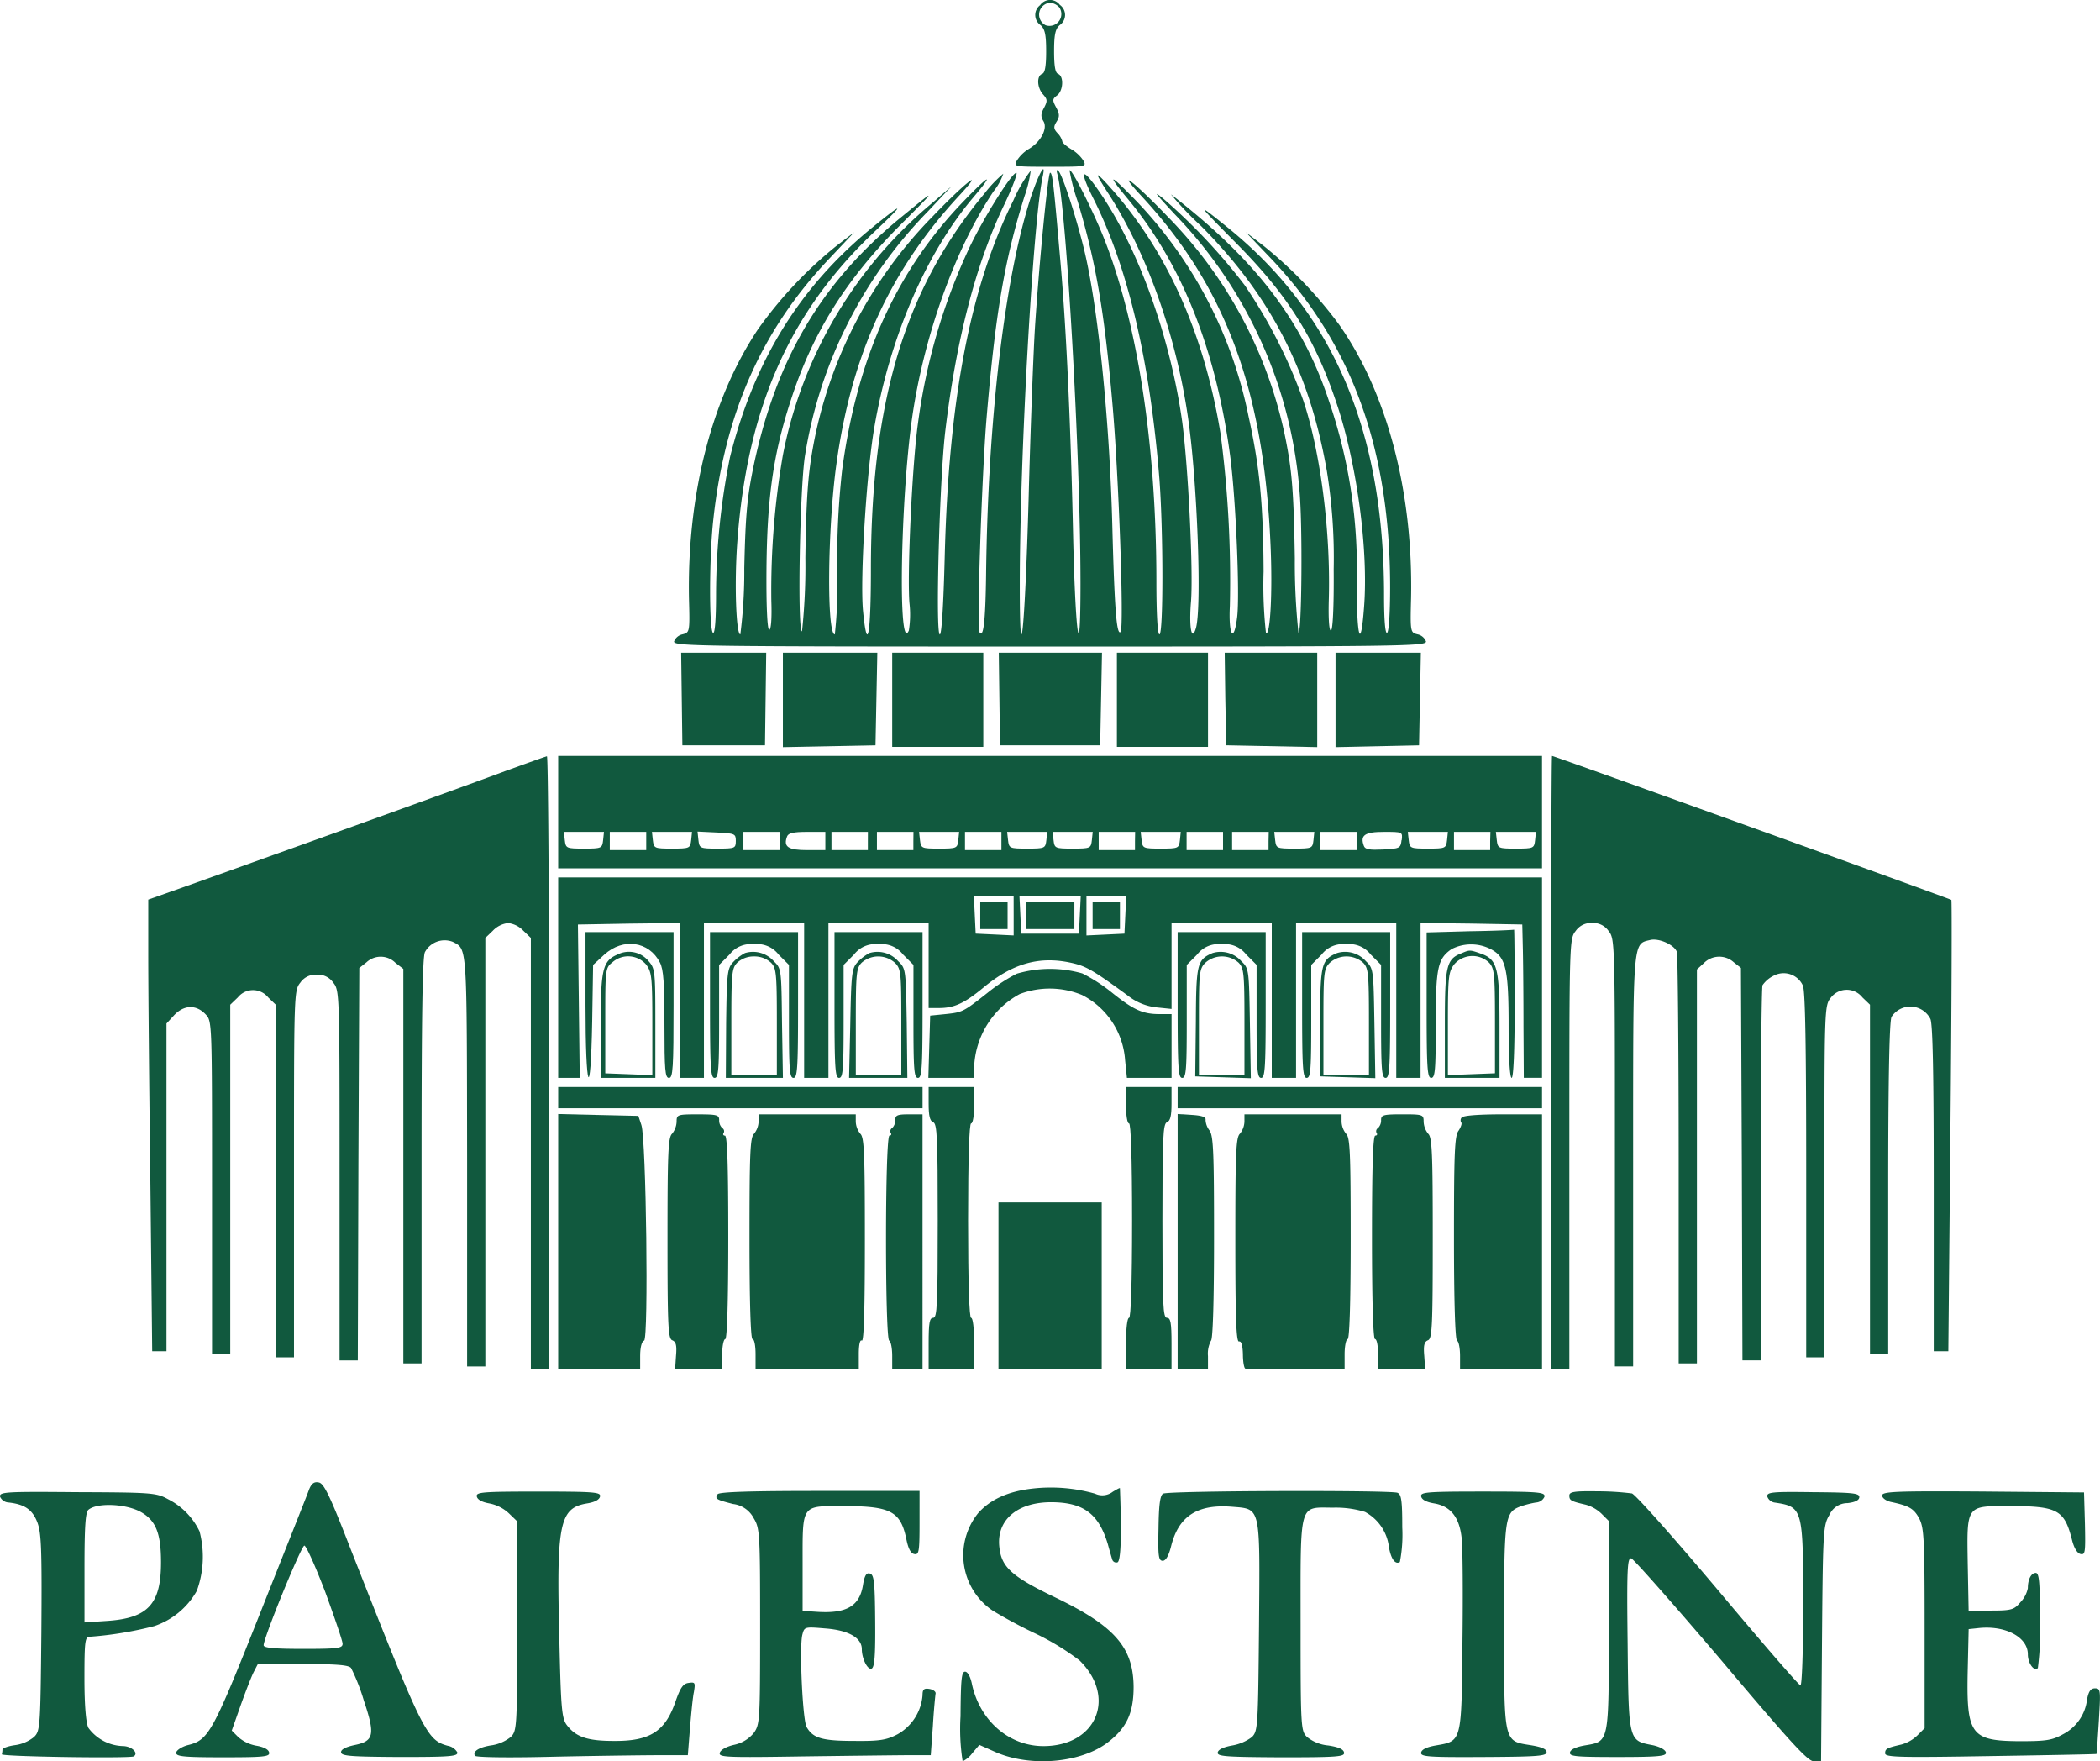<svg xmlns="http://www.w3.org/2000/svg" width="263.028" height="220.554" viewBox="0 0 263.028 220.554">
  <g id="_10756841" data-name="10756841" transform="translate(-154.177 876.901)">
    <path id="Path_336" data-name="Path 336" d="M491.693-876.254a1.548,1.548,0,0,0,.076,2.51c.532.494.685,1.179.685,3.271,0,1.864-.152,2.7-.494,2.814-.723.266-.647,1.75.114,2.586.532.609.57.8.114,1.673-.418.761-.418,1.1-.076,1.673.57.913-.342,2.624-1.864,3.5a4.657,4.657,0,0,0-1.445,1.407c-.456.8-.38.8,4.146.8s4.6,0,4.146-.8a4.586,4.586,0,0,0-1.521-1.407c-.608-.38-1.1-.8-1.1-.989a2.336,2.336,0,0,0-.609-1.027c-.494-.533-.494-.8-.114-1.407.418-.647.38-.989-.038-1.787-.494-.913-.494-1.065.114-1.521.761-.57.875-2.4.114-2.7-.342-.114-.494-.951-.494-2.814,0-2.092.152-2.776.685-3.271a1.546,1.546,0,0,0,.038-2.548A1.529,1.529,0,0,0,491.693-876.254Zm2.4.266a1.484,1.484,0,0,1-1.711,2.244,1.491,1.491,0,0,1,.57-2.814A1.738,1.738,0,0,1,494.089-875.988Z" transform="translate(-207.244 0)" fill="#11593e"/>
    <path id="Path_337" data-name="Path 337" d="M418.678-817.268c-5.4,10.839-8.1,24.8-8.6,44.727-.152,5.933-.38,9.622-.609,9.622-.57,0-.038-19.435.685-25.482,1.369-11.448,3.841-20.994,7.416-28.411,1.027-2.168,1.673-3.917,1.483-3.917-.571,0-4.032,5.515-5.857,9.318a74.822,74.822,0,0,0-6.466,22.059c-.723,5.1-1.369,18.9-1.065,22.516a12.726,12.726,0,0,1-.076,3.423c-1.369,3.157-1.065-16.354.418-26.7,1.483-10.269,5.439-21.222,10.193-28.3a7.109,7.109,0,0,0,1.217-2.206,15.854,15.854,0,0,0-2.32,2.434c-10,11.98-14.262,26.015-14.262,47.161,0,8.215-.456,10.649-.989,5.135-.38-4.032.418-17.153,1.407-22.9,1.9-11.144,6.39-21.679,12.285-28.715,2.814-3.309,2.282-3.157-1.1.342-8.443,8.748-13.35,19.663-15.213,33.7a102.867,102.867,0,0,0-.609,12.437,57.164,57.164,0,0,1-.3,8.1c-1.027,0-.913-13.274.19-21.26,1.864-13.654,6.694-24.265,15.289-33.583,3.575-3.841.913-1.826-3.195,2.472a55.285,55.285,0,0,0-15.061,29.171c-.609,3.461-.8,6.313-.913,13.616a77.016,77.016,0,0,1-.418,9.2c-.609,0-.266-18.218.38-22.059a56.45,56.45,0,0,1,15.4-30.54l2.929-3.119-2.282,1.978a54.578,54.578,0,0,0-18.826,31.681,99.433,99.433,0,0,0-1.445,18.256c.076,2.244-.038,3.613-.266,3.613s-.38-2.776-.342-7.607c.076-8.862.837-14.339,3-20.994,2.738-8.557,6.96-15.289,13.844-22.173,4.6-4.6,4.6-4.64,0-.875-10,8.177-15.594,17.685-18.446,31.073-.8,3.841-1.027,6.009-1.179,12.855a61.781,61.781,0,0,1-.494,8.291c-.532,0-.761-6.39-.38-11.562,1.217-16.772,6.542-28.791,17.153-38.832q5.876-5.534-.228-.57c-9.052,7.378-14.795,16.62-17.837,28.753a87.74,87.74,0,0,0-1.75,17.191c0,3.271-.152,4.982-.38,4.83-.494-.3-.494-9.47.038-14.186,1.445-13.312,6.047-23.695,14.414-32.556l3.233-3.423-2.282,1.75a52.2,52.2,0,0,0-9.812,10.459c-5.819,8.748-8.862,20.766-8.6,33.773.114,4.108.076,4.146-.837,4.374a1.436,1.436,0,0,0-1.027.875c-.114.609,2.776.647,47.085.647s47.2-.038,47.085-.647a1.435,1.435,0,0,0-1.027-.875c-.913-.228-.951-.228-.837-4.564.266-13.274-3-25.672-9.014-34.23a53.5,53.5,0,0,0-9.394-9.812l-2.282-1.75,3.309,3.461c10,10.611,14.757,23.809,14.757,41,0,3.233-.152,5.553-.38,5.7s-.38-1.521-.38-4.678c0-20.576-6.313-35.371-19.7-46.172-3.955-3.195-3.8-2.967,1.179,2.054,6.5,6.542,9.889,11.942,12.627,20.2,2.51,7.531,3.955,18.294,3.385,25.444-.418,5.515-.913,3.8-.913-3.157a64.566,64.566,0,0,0-3.461-22.668c-3.309-10.041-9.166-17.723-19.815-25.938a40.793,40.793,0,0,0,3.8,3.993c8.748,8.786,13.578,18.256,15.746,30.731A67.684,67.684,0,0,1,458.8-771.1c.038,4.716-.114,7.645-.342,7.683-.228.076-.342-1.445-.266-3.993.228-8.367-1.027-18.294-3.195-24.8a63.371,63.371,0,0,0-7.378-14.491,72.962,72.962,0,0,0-10.079-10.725c-1.483-1.217-1.141-.8,1.331,1.864a56.109,56.109,0,0,1,15.632,34.5c.418,4.222.3,17.952-.114,17.952a83.361,83.361,0,0,1-.456-9.318c-.114-7.188-.3-10.307-.913-13.692a55.293,55.293,0,0,0-15.061-29.171c-4.146-4.336-6.732-6.276-3.119-2.4,10.459,11.334,15.213,24.227,16.05,43.548.266,6.009-.038,11.41-.57,11.068a54.342,54.342,0,0,1-.3-7.721c-.038-8.481-.494-13.16-1.9-19.511a54.545,54.545,0,0,0-14-26.851c-3.385-3.5-3.879-3.651-1.141-.342,6.846,8.215,11.144,19.093,12.893,32.518.685,5.477,1.179,17.039.837,19.891-.418,3.385-1.1,2.282-.913-1.407a140.154,140.154,0,0,0-1.179-21.641c-2.092-12.7-6.884-23.238-14.262-31.263-1.559-1.673-1.483-1.369.456,1.635,4.716,7.417,8.291,17.647,9.736,27.65,1.179,7.949,1.75,23.961.989,26.433-.532,1.75-.875-.19-.609-3.347.3-3.765-.342-16.849-1.1-22.516-1.445-10.345-5.363-21.413-10.155-28.487-2.4-3.575-2.891-3.271-.951.57,4.336,8.634,7.074,20.386,8.253,35.1.494,6.656.494,19.435,0,19.435-.228,0-.38-2.434-.38-6.58,0-17.191-2.358-32.518-6.656-43.244-1.369-3.385-3.955-8.519-4.222-8.291a23.559,23.559,0,0,0,1.027,3.917c2.244,7.492,3.347,13.768,4.336,25.216.8,8.938,1.483,28.22,1.027,28.677-.494.495-.761-2.929-1.027-13.083-.342-13.578-1.826-27.954-3.613-35.1-1.065-4.26-2.662-9.052-3.119-9.508-.266-.266-.3-.152-.152.38,1.1,3.917,2.891,34.99,2.891,51.268,0,10.649-.609,6.808-.913-5.515-.3-14.262-.837-25.9-1.559-34.344-.875-10.041-1.027-11.6-1.331-11.6-.266,0-1.369,11.22-1.9,19.4-.19,3.043-.57,12.779-.8,21.679-.456,16.164-1.1,22.439-1.1,10.649,0-16.392,1.673-45.906,2.891-51.345.418-1.978-.57-.152-1.521,2.739-3.271,10.079-5.363,27.764-5.591,47.275-.076,5.857-.342,7.987-.837,7.112-.342-.494.3-19.359.875-26.509,1.1-13.159,2.244-20.005,4.792-28.106a15.918,15.918,0,0,0,.761-3.157A17.351,17.351,0,0,0,418.678-817.268Z" transform="translate(-137.576 -34.531)" fill="#11593e"/>
    <path id="Path_338" data-name="Path 338" d="M378.576-656.219l.076,5.819H389l.076-5.819.076-5.781H378.5Z" transform="translate(-139.006 -133.168)" fill="#11593e"/>
    <path id="Path_339" data-name="Path 339" d="M412-656.1v5.933l5.819-.114,5.781-.114.114-5.819.114-5.781H412Z" transform="translate(-159.765 -133.168)" fill="#11593e"/>
    <path id="Path_340" data-name="Path 340" d="M448-656.1v5.9h11.41V-662H448Z" transform="translate(-182.073 -133.168)" fill="#11593e"/>
    <path id="Path_341" data-name="Path 341" d="M483.176-656.219l.076,5.819H495.8l.114-5.819.114-5.781H483.1Z" transform="translate(-203.824 -133.168)" fill="#11593e"/>
    <path id="Path_342" data-name="Path 342" d="M522-656.1v5.9h11.41V-662H522Z" transform="translate(-227.929 -133.168)" fill="#11593e"/>
    <path id="Path_343" data-name="Path 343" d="M557.576-656.219l.114,5.819,5.7.114,5.7.114V-662H557.5Z" transform="translate(-249.927 -133.168)" fill="#11593e"/>
    <path id="Path_344" data-name="Path 344" d="M594-656.1v5.933l5.249-.114,5.211-.114.114-5.819.114-5.781H594Z" transform="translate(-272.545 -133.168)" fill="#11593e"/>
    <path id="Path_345" data-name="Path 345" d="M247.689-626.036c-5.058,1.9-28.03,10.155-38.68,13.958L203-609.948v7.112c0,3.917.114,16.62.266,28.259l.228,21.184h1.788v-41.038l.875-.951c1.255-1.407,2.852-1.483,4.07-.152.761.8.761,1.217.761,21.679v20.842h2.282v-43.776l.951-.913a2.437,2.437,0,0,1,3.8,0l.951.913v44.156h2.282V-575.6c0-22.63,0-22.972.8-23.961a2.316,2.316,0,0,1,2.054-.989,2.316,2.316,0,0,1,2.054.989c.8.989.8,1.331.8,24.151v23.162h2.282l.076-24.569.114-24.569.913-.723a2.609,2.609,0,0,1,3.613.076l.989.761v49.4h2.282v-25.292c0-18.066.114-25.52.418-26.2a2.8,2.8,0,0,1,3.5-1.293c1.826.951,1.749.19,1.788,27.384v25.786h2.282v-53.665l.951-.913a3.132,3.132,0,0,1,1.9-.951,3.132,3.132,0,0,1,1.9.951l.951.913v54.045H253.2v-38.413c0-21.146-.114-38.375-.266-38.375C252.747-627.862,250.427-627.025,247.689-626.036Z" transform="translate(-30.254 -154.298)" fill="#11593e"/>
    <path id="Path_346" data-name="Path 346" d="M338-620.964v7.036H461.227V-628H338Zm5.629,3.5c-.114,1.027-.19,1.065-2.4,1.065s-2.282-.038-2.4-1.065l-.114-1.027h5.02Zm5.4.114v1.141h-4.564v-2.282h4.564Zm5.629-.114c-.114,1.027-.19,1.065-2.4,1.065s-2.282-.038-2.4-1.065l-.114-1.027h5.02Zm5.591.114c0,.913-.114.951-2.282.951-2.206,0-2.282-.038-2.4-1.065l-.114-1.065,2.4.114C360.135-618.3,360.249-618.264,360.249-617.351Zm5.515,0v1.141H361.2v-2.282h4.564Zm5.7,0v1.141h-2.282c-2.4,0-3-.418-2.51-1.712.152-.418.8-.57,2.51-.57h2.282Zm5.325,0v1.141H372.23v-2.282h4.564Zm5.7,0v1.141h-4.564v-2.282H382.5Zm5.629-.114c-.114,1.027-.19,1.065-2.4,1.065s-2.282-.038-2.4-1.065l-.114-1.027h5.02Zm5.4.114v1.141h-4.564v-2.282h4.564Zm5.629-.114c-.114,1.027-.19,1.065-2.4,1.065s-2.282-.038-2.4-1.065l-.114-1.027h5.02Zm5.7,0c-.114,1.027-.19,1.065-2.4,1.065s-2.282-.038-2.4-1.065l-.114-1.027h5.02Zm5.4.114v1.141H405.7v-2.282h4.564Zm5.629-.114c-.114,1.027-.19,1.065-2.4,1.065s-2.282-.038-2.4-1.065l-.114-1.027h5.02Zm5.4.114v1.141h-4.564v-2.282h4.564Zm5.7,0v1.141h-4.564v-2.282H427Zm5.629-.114c-.114,1.027-.19,1.065-2.4,1.065s-2.282-.038-2.4-1.065l-.114-1.027h5.02Zm5.4.114v1.141h-4.564v-2.282h4.564Zm5.629-.114c-.114,1.027-.228,1.065-2.32,1.179-1.673.076-2.244,0-2.4-.456-.494-1.331.114-1.75,2.51-1.75C443.77-618.492,443.77-618.492,443.656-617.465Zm5.7,0c-.114,1.027-.19,1.065-2.4,1.065s-2.282-.038-2.4-1.065l-.114-1.027h5.02Zm5.4.114v1.141H450.2v-2.282h4.564Zm5.629-.114c-.114,1.027-.19,1.065-2.4,1.065s-2.282-.038-2.4-1.065l-.114-1.027h5.02Z" transform="translate(-113.91 -154.236)" fill="#11593e"/>
    <path id="Path_347" data-name="Path 347" d="M665-589.587v38.413h2.282v-26.965c0-26.661,0-26.965.8-27.954a2.316,2.316,0,0,1,2.054-.989,2.316,2.316,0,0,1,2.054.989c.8.989.8,1.293.8,27.764v26.775h2.282v-25.672c0-27.992-.076-27.194,2.13-27.726,1.065-.266,3,.571,3.347,1.483.114.342.228,12.095.228,26.091v25.444h2.282v-49.329l.875-.8a2.713,2.713,0,0,1,3.727-.114l.913.723.114,24.569.076,24.569h2.282v-23.162c0-12.741.114-23.466.228-23.809a3.637,3.637,0,0,1,1.369-1.179,2.649,2.649,0,0,1,3.689,1.217c.3.685.418,7.607.418,23.733v22.82h2.282v-22.021c0-21.679,0-22.021.8-23.01a2.5,2.5,0,0,1,3.955-.038l.951.913v43.776h2.282v-20.766c0-13.882.152-20.994.418-21.489a2.81,2.81,0,0,1,4.868.266c.3.685.418,6.96.418,21.26v20.348h1.826l.266-28.144c.152-15.517.19-28.259.114-28.373-.19-.152-49.747-18.028-50.013-18.028C665.038-628,665-610.733,665-589.587Z" transform="translate(-316.542 -154.236)" fill="#11593e"/>
    <path id="Path_348" data-name="Path 348" d="M338-575.449V-562.9h2.7l-.114-9.622-.114-9.584,6.39-.114,6.351-.076v19.4h3.043v-19.4h12.551v19.4h3.043v-19.4H384.4v10.649h1.293c1.9,0,3.157-.571,5.553-2.548,3.613-3,6.922-3.955,10.8-3.157,2.016.418,2.776.837,7.3,4.146A6.988,6.988,0,0,0,413-571.722l1.826.19V-582.3h12.551v19.4h3.043v-19.4h12.551v19.4h3.043v-19.4l6.389.076,6.352.114.076,3.233c.038,1.788.076,6.085.076,9.584l.038,6.39h2.282V-588H338Zm57.049-7.8v2.51l-2.358-.114-2.4-.114-.114-2.4-.114-2.358h4.982Zm8.291-.114-.114,2.4H396l-.114-2.4-.114-2.358h7.683Zm5.7,0-.114,2.4-2.358.114-2.4.114v-4.982h4.982Z" transform="translate(-113.91 -179.023)" fill="#11593e"/>
    <path id="Path_349" data-name="Path 349" d="M477-578.288v1.711h3.423V-580H477Z" transform="translate(-200.044 -183.981)" fill="#11593e"/>
    <path id="Path_350" data-name="Path 350" d="M492-578.288v1.711h6.085V-580H492Z" transform="translate(-209.339 -183.981)" fill="#11593e"/>
    <path id="Path_351" data-name="Path 351" d="M514-578.288v1.711h3.423V-580H514Z" transform="translate(-222.972 -183.981)" fill="#11593e"/>
    <path id="Path_352" data-name="Path 352" d="M629.439-570.61l-5.439.152v9.09c0,7.873.076,9.128.57,9.128s.571-.989.571-6.656c0-7.15.228-8.253,1.978-9.47a5.377,5.377,0,0,1,4.83-.038c1.978.989,2.32,2.434,2.32,9.66,0,4.07.152,6.5.38,6.5s.38-3.347.38-9.318c0-5.134-.038-9.28-.076-9.242C634.877-570.762,632.405-570.648,629.439-570.61Z" transform="translate(-291.135 -189.681)" fill="#11593e"/>
    <path id="Path_353" data-name="Path 353" d="M347-560.872c0,10.839.647,12.437.837,2.054l.114-7.074,1.407-1.293c2.358-2.13,5.591-1.673,6.96.989.456.875.57,2.586.57,7.8,0,5.667.076,6.656.57,6.656s.57-1.255.57-9.128V-570H347Z" transform="translate(-119.487 -190.177)" fill="#11593e"/>
    <path id="Path_354" data-name="Path 354" d="M388-560.872c0,7.873.076,9.128.57,9.128s.57-1.027.57-7.074v-7.074l1.293-1.293a3.377,3.377,0,0,1,3.081-1.293,3.377,3.377,0,0,1,3.081,1.293l1.293,1.293v7.074c0,6.047.076,7.074.57,7.074s.57-1.255.57-9.128V-570H388Z" transform="translate(-144.893 -190.177)" fill="#11593e"/>
    <path id="Path_355" data-name="Path 355" d="M429-560.872c0,7.873.076,9.128.571,9.128s.57-1.027.57-7.074v-7.074l1.293-1.293a3.377,3.377,0,0,1,3.081-1.293,3.377,3.377,0,0,1,3.081,1.293l1.293,1.293v7.074c0,6.047.076,7.074.57,7.074s.57-1.255.57-9.128V-570H429Z" transform="translate(-170.3 -190.177)" fill="#11593e"/>
    <path id="Path_356" data-name="Path 356" d="M542-560.872c0,7.873.076,9.128.57,9.128s.571-1.027.571-7.074v-7.074l1.293-1.293a3.377,3.377,0,0,1,3.081-1.293,3.377,3.377,0,0,1,3.081,1.293l1.293,1.293v7.074c0,6.047.076,7.074.57,7.074s.57-1.255.57-9.128V-570H542Z" transform="translate(-240.322 -190.177)" fill="#11593e"/>
    <path id="Path_357" data-name="Path 357" d="M583-560.872c0,7.873.076,9.128.57,9.128s.571-1.027.571-7.074v-7.074l1.293-1.293a3.377,3.377,0,0,1,3.081-1.293,3.377,3.377,0,0,1,3.081,1.293l1.293,1.293v7.074c0,6.047.076,7.074.57,7.074s.57-1.255.57-9.128V-570H583Z" transform="translate(-265.729 -190.177)" fill="#11593e"/>
    <path id="Path_358" data-name="Path 358" d="M354.092-563.157c-1.864.8-2.092,1.864-2.092,8.976v6.466h6.846v-6.808c0-6.542-.038-6.884-.837-7.8A3.169,3.169,0,0,0,354.092-563.157Zm3.575,1.217c.723.951.8,1.521.8,7.454v6.428l-2.928-.114-2.967-.114v-6.58c0-6.5,0-6.618.913-7.34A2.974,2.974,0,0,1,357.667-561.94Z" transform="translate(-122.585 -194.206)" fill="#11593e"/>
    <path id="Path_359" data-name="Path 359" d="M395.6-563.4a5.883,5.883,0,0,0-1.521,1.179c-.685.761-.761,1.445-.837,7.645l-.038,6.808h7.15l-.114-6.846c-.076-6.732-.076-6.846-1.027-7.759A3.47,3.47,0,0,0,395.6-563.4Zm3.233,1.179c.685.685.761,1.255.761,7.416v6.656h-5.7V-554.8c0-6.161.076-6.732.761-7.416a3.047,3.047,0,0,1,2.092-.761A3.047,3.047,0,0,1,398.829-562.219Z" transform="translate(-148.115 -194.155)" fill="#11593e"/>
    <path id="Path_360" data-name="Path 360" d="M436.348-563.4a5.883,5.883,0,0,0-1.521,1.179c-.685.761-.761,1.483-.875,7.645l-.152,6.808h7.3l-.076-6.846c-.114-6.732-.114-6.846-1.065-7.759A3.47,3.47,0,0,0,436.348-563.4Zm3.233,1.255c.723.761.761,1.293.761,7.416v6.58h-5.7V-554.8c0-6.161.076-6.732.761-7.416A3.14,3.14,0,0,1,439.581-562.143Z" transform="translate(-173.274 -194.155)" fill="#11593e"/>
    <path id="Path_361" data-name="Path 361" d="M549.968-563.4c-1.94.837-2.054,1.331-2.092,8.6l-.076,6.846,3.5.114,3.461.114-.114-6.846c-.114-6.732-.114-6.884-1.065-7.8A3.47,3.47,0,0,0,549.968-563.4Zm3.233,1.179c.685.685.761,1.255.761,7.416v6.656h-5.7v-6.58c0-6.123.038-6.656.761-7.416A3.14,3.14,0,0,1,553.2-562.219Z" transform="translate(-243.916 -194.155)" fill="#11593e"/>
    <path id="Path_362" data-name="Path 362" d="M590.968-563.4c-1.978.837-2.092,1.369-2.13,8.633l-.038,6.808,3.461.114,3.5.114-.114-6.846c-.114-6.732-.114-6.884-1.065-7.8A3.47,3.47,0,0,0,590.968-563.4Zm3.233,1.179c.685.685.761,1.255.761,7.416v6.656h-5.7v-6.58c0-6.123.038-6.656.761-7.416A3.14,3.14,0,0,1,594.2-562.219Z" transform="translate(-269.323 -194.155)" fill="#11593e"/>
    <path id="Path_363" data-name="Path 363" d="M632.054-563.55c-1.864.723-2.054,1.6-2.054,8.824v6.77h6.846v-6.466c0-7.3-.266-8.367-2.32-9.09C633.119-564.007,633.119-564.007,632.054-563.55Zm3.5,1.179c.646.723.723,1.445.723,7.34v6.5l-2.929.114-2.967.114v-6.428c0-5.933.076-6.5.8-7.455A3.015,3.015,0,0,1,635.553-562.371Z" transform="translate(-294.853 -193.965)" fill="#11593e"/>
    <path id="Path_364" data-name="Path 364" d="M470.968-557.284a21.587,21.587,0,0,0-3.613,2.358c-3.081,2.434-3.157,2.472-5.325,2.7l-1.9.19-.114,3.879-.114,3.917h5.743v-1.521a10.883,10.883,0,0,1,5.7-8.976,10.624,10.624,0,0,1,7.8.114,9.927,9.927,0,0,1,5.4,8.177l.228,2.206h5.591v-7.987h-1.483c-2.092,0-3.233-.494-5.9-2.624a20.824,20.824,0,0,0-3.8-2.472A14.718,14.718,0,0,0,470.968-557.284Z" transform="translate(-189.447 -197.683)" fill="#11593e"/>
    <path id="Path_365" data-name="Path 365" d="M338-517.669v1.331h45.64V-519H338Z" transform="translate(-113.91 -221.78)" fill="#11593e"/>
    <path id="Path_366" data-name="Path 366" d="M460-516.908c0,1.521.152,2.168.57,2.32.494.19.57,1.94.57,12.361,0,10.535-.076,12.133-.57,12.133-.456,0-.57.609-.57,3.233v3.233h5.7v-3.233c0-1.9-.152-3.233-.38-3.233s-.38-4.3-.38-12.171.152-12.171.38-12.171.38-1.027.38-2.282V-519H460Z" transform="translate(-189.509 -221.78)" fill="#11593e"/>
    <path id="Path_367" data-name="Path 367" d="M525-516.718c0,1.255.152,2.282.38,2.282s.38,4.3.38,12.171-.152,12.171-.38,12.171-.38,1.331-.38,3.233v3.233h5.7v-3.233c0-2.624-.114-3.233-.571-3.233-.494,0-.57-1.6-.57-12.133,0-10.421.076-12.171.57-12.361.418-.152.571-.8.571-2.32V-519H525Z" transform="translate(-229.788 -221.78)" fill="#11593e"/>
    <path id="Path_368" data-name="Path 368" d="M542-517.669v1.331h45.64V-519H542Z" transform="translate(-240.322 -221.78)" fill="#11593e"/>
    <path id="Path_369" data-name="Path 369" d="M338-494.088v15.974h10.269v-1.712c0-1.027.19-1.826.494-1.9.57-.228.266-25.216-.342-27l-.38-1.141-5.02-.114L338-510.1Z" transform="translate(-113.91 -227.296)" fill="#11593e"/>
    <path id="Path_370" data-name="Path 370" d="M375.141-509.087a2.566,2.566,0,0,1-.57,1.521c-.494.456-.57,2.472-.57,13.083,0,11.144.076,12.589.609,12.779.456.19.57.647.456,1.94l-.114,1.711h5.9v-1.9c0-1.065.19-1.9.38-1.9.228,0,.38-4.488.38-12.741,0-8.71-.114-12.741-.418-12.741-.19,0-.3-.152-.152-.342a.462.462,0,0,0-.19-.609,1.331,1.331,0,0,1-.38-.989c0-.647-.266-.723-2.662-.723C375.255-510,375.141-509.962,375.141-509.087Z" transform="translate(-136.218 -227.357)" fill="#11593e"/>
    <path id="Path_371" data-name="Path 371" d="M402.141-509.087a2.565,2.565,0,0,1-.57,1.521c-.494.456-.57,2.472-.57,13.121,0,8.139.152,12.589.38,12.589s.38.837.38,1.9v1.9h12.931v-1.94c0-1.179.152-1.826.38-1.673.266.152.38-4.108.38-12.551,0-10.877-.076-12.893-.57-13.35a2.566,2.566,0,0,1-.57-1.521V-510H402.141Z" transform="translate(-152.949 -227.357)" fill="#11593e"/>
    <path id="Path_372" data-name="Path 372" d="M447.118-509.277a1.33,1.33,0,0,1-.38.989.462.462,0,0,0-.19.609c.152.19.038.342-.152.342-.571,0-.571,25.33-.038,25.672.228.114.38.989.38,1.94v1.673h3.8V-510h-1.711C447.384-510,447.118-509.886,447.118-509.277Z" transform="translate(-180.811 -227.357)" fill="#11593e"/>
    <path id="Path_373" data-name="Path 373" d="M542-494.126v16.012h3.8v-1.673a3.493,3.493,0,0,1,.38-1.94c.228-.152.38-4.868.38-12.855,0-10.687-.076-12.779-.57-13.464a2.309,2.309,0,0,1-.494-1.331c.076-.342-.456-.532-1.673-.609L542-510.1Z" transform="translate(-240.322 -227.296)" fill="#11593e"/>
    <path id="Path_374" data-name="Path 374" d="M562.141-509.087a2.566,2.566,0,0,1-.571,1.521c-.494.456-.57,2.472-.57,13.312,0,9.813.114,12.741.456,12.7.3-.076.456.456.494,1.6,0,.951.152,1.75.3,1.788.152.076,3,.114,6.352.114h6.085v-1.9c0-1.065.19-1.9.38-1.9.228,0,.38-4.45.38-12.589,0-10.649-.076-12.665-.571-13.121a2.566,2.566,0,0,1-.57-1.521V-510H562.141Z" transform="translate(-252.096 -227.357)" fill="#11593e"/>
    <path id="Path_375" data-name="Path 375" d="M607.141-509.277a1.331,1.331,0,0,1-.38.989.463.463,0,0,0-.19.609c.152.19.038.342-.152.342-.3,0-.418,4.031-.418,12.741,0,8.253.152,12.741.38,12.741s.38.837.38,1.9v1.9h5.9l-.114-1.711c-.114-1.293,0-1.75.456-1.94.532-.19.608-1.635.608-12.779,0-10.611-.076-12.627-.57-13.083a2.566,2.566,0,0,1-.57-1.521c0-.875-.114-.913-2.662-.913C607.407-510,607.141-509.924,607.141-509.277Z" transform="translate(-279.981 -227.357)" fill="#11593e"/>
    <path id="Path_376" data-name="Path 376" d="M633.951-509.582a.518.518,0,0,0-.038.609c.114.114-.038.57-.342,1.027-.494.647-.57,2.929-.57,13.426,0,7.987.152,12.7.38,12.855.228.114.38.989.38,1.94v1.673H644.03V-510h-4.906C636.043-510,634.1-509.848,633.951-509.582Z" transform="translate(-296.712 -227.357)" fill="#11593e"/>
    <path id="Path_377" data-name="Path 377" d="M483-470.541v10.459h12.931V-481H483Z" transform="translate(-203.762 -245.328)" fill="#11593e"/>
    <path id="Path_378" data-name="Path 378" d="M228.813-387.89c-.19.571-2.967,7.493-6.085,15.365-6.009,15.137-6.466,15.936-9.09,16.582-.723.19-1.369.609-1.445.913-.076.494.761.609,5.819.609,5.211,0,5.933-.076,5.819-.609-.076-.38-.685-.685-1.559-.837a4.721,4.721,0,0,1-2.282-1.065l-.837-.837,1.1-3.119c.609-1.711,1.331-3.575,1.635-4.184l.532-1.027h5.629c4.146,0,5.743.114,6.047.494a24.638,24.638,0,0,1,1.6,4.07c1.445,4.3,1.293,5.1-1.217,5.591-1.027.228-1.635.532-1.635.875,0,.494,1.141.57,7.34.609,6.275,0,7.3-.076,7.226-.57a1.733,1.733,0,0,0-1.217-.837c-2.662-.723-3.157-1.788-12.171-24.683-2.624-6.77-3.347-8.215-3.993-8.291C229.46-388.955,229.117-388.689,228.813-387.89Zm2.054,12.779c1.179,3.233,2.168,6.123,2.168,6.466,0,.57-.571.647-4.944.647-3.537,0-4.944-.114-4.944-.456,0-.951,4.716-12.475,5.1-12.475C228.471-380.93,229.65-378.306,230.867-375.111Z" transform="translate(-35.948 -302.42)" fill="#11593e"/>
    <path id="Path_379" data-name="Path 379" d="M479.542-387c-3.081.342-5.325,1.369-6.846,3.081a8.382,8.382,0,0,0,1.826,12.209,60.216,60.216,0,0,0,5.4,2.891,32.062,32.062,0,0,1,5.477,3.347c4.678,4.6,2.13,10.725-4.526,10.725-4.336,0-8.025-3.233-8.976-7.873-.19-.875-.532-1.445-.837-1.445-.456,0-.532,1.027-.57,5.591a26.111,26.111,0,0,0,.266,5.629,3.3,3.3,0,0,0,1.217-1.027l.875-1.027,2.054.913c4.374,1.9,10.687,1.369,14.072-1.255,2.32-1.788,3.195-3.651,3.195-6.922-.038-4.944-2.358-7.607-9.774-11.182-5.477-2.624-6.77-3.8-7.036-6.276-.418-3.423,2.244-5.7,6.58-5.667,3.955.038,5.857,1.445,7,5.249.228.837.494,1.75.57,1.978a.525.525,0,0,0,.647.3c.418-.19.532-3.385.3-9.28,0-.076-.418.152-.913.456a2.131,2.131,0,0,1-2.206.228A20.3,20.3,0,0,0,479.542-387Z" transform="translate(-196.006 -303.497)" fill="#11593e"/>
    <path id="Path_380" data-name="Path 380" d="M154.186-385.076a1.23,1.23,0,0,0,1.065.723c2.054.228,3,.913,3.613,2.51.494,1.331.57,3.347.494,13.806-.114,11.866-.152,12.285-.913,13.045a4.791,4.791,0,0,1-2.4,1.027c-.837.114-1.559.38-1.559.532a2.956,2.956,0,0,1-.076.609c-.114.3,16.012.532,16.506.266.685-.418-.266-1.293-1.369-1.293a5.563,5.563,0,0,1-4.3-2.282c-.3-.609-.494-2.776-.494-6.2,0-4.716.076-5.21.685-5.21a45.756,45.756,0,0,0,8.063-1.331,9.644,9.644,0,0,0,5.325-4.412,12.43,12.43,0,0,0,.342-7.454,8.741,8.741,0,0,0-3.955-4.031c-1.445-.8-2.054-.837-11.334-.875C154.946-385.723,154.072-385.685,154.186-385.076Zm17.609,1.9c1.9,1.065,2.548,2.662,2.548,6.313,0,5.249-1.635,7-6.77,7.34l-2.814.19v-6.846c0-5.02.114-6.96.494-7.264C166.356-384.354,169.931-384.2,171.795-383.175Z" transform="translate(0 -304.397)" fill="#11593e"/>
    <path id="Path_381" data-name="Path 381" d="M310.712-385.191c.076.418.685.723,1.559.875a4.956,4.956,0,0,1,2.472,1.255l1.027.989v13.121c0,12.7-.038,13.121-.8,13.882a5.081,5.081,0,0,1-2.282,1.027c-1.635.228-2.548.761-2.206,1.331.152.19,4.032.266,9.965.114,5.4-.114,11.334-.19,13.236-.19h3.461l.266-3.347c.152-1.826.342-3.879.494-4.564.19-1.179.152-1.255-.647-1.141-.685.076-1.027.57-1.6,2.168-1.293,3.879-3.195,5.134-7.759,5.1-3.347,0-4.792-.494-5.933-2.016-.609-.837-.723-2.092-.913-10.649-.38-14.529,0-16.506,3.461-17.077.951-.152,1.559-.456,1.635-.875.114-.532-.685-.609-7.721-.609S310.6-385.724,310.712-385.191Z" transform="translate(-96.814 -304.32)" fill="#11593e"/>
    <path id="Path_382" data-name="Path 382" d="M390.253-385.582c-.38.57-.152.685,1.94,1.217a3.352,3.352,0,0,1,2.586,1.788c.761,1.255.8,1.9.8,13.578,0,11.828-.038,12.247-.8,13.312a4.35,4.35,0,0,1-2.472,1.483c-.989.228-1.711.647-1.788,1.027-.114.532.913.57,10.649.418,5.933-.076,11.9-.152,13.273-.152h2.51l.266-3.651c.114-1.978.3-3.841.342-4.07s-.3-.494-.761-.57c-.685-.114-.875.038-.875.761a6.163,6.163,0,0,1-3.119,4.906c-1.369.723-2.244.875-5.439.837-4.031,0-5.172-.342-5.971-1.75-.494-.951-.913-9.927-.532-11.524.266-1.027.266-1.027,2.967-.8,2.852.228,4.488,1.179,4.488,2.586,0,1.179.723,2.624,1.217,2.434.38-.152.494-1.6.456-6.009-.038-4.982-.152-5.781-.685-5.9-.418-.114-.647.266-.837,1.407-.418,2.7-2.092,3.651-5.857,3.385l-1.711-.114v-6.009c0-7.378-.19-7.112,5.1-7.112,5.971,0,7.188.647,7.911,4.222.228,1.1.532,1.711.989,1.788.57.114.647-.3.647-3.879V-386H403.032C394.551-386,390.405-385.886,390.253-385.582Z" transform="translate(-146.195 -304.197)" fill="#11593e"/>
    <path id="Path_383" data-name="Path 383" d="M536.23-385.642c-.38.228-.532,1.445-.57,4.374-.076,3.423,0,4.031.532,4.031.38,0,.761-.647,1.065-1.9.951-3.727,3.309-5.211,7.607-4.868,3.651.3,3.5-.19,3.385,14.985-.114,12.589-.152,13.083-.875,13.844a5.72,5.72,0,0,1-2.472,1.065c-1.065.19-1.75.494-1.826.875-.076.494.913.57,7.911.609,7.15,0,8.025-.076,7.911-.609-.076-.418-.723-.685-1.978-.875a4.945,4.945,0,0,1-2.662-1.065c-.761-.761-.8-1.1-.8-14.072,0-15.632-.266-14.643,4.108-14.643a12.471,12.471,0,0,1,3.955.532,5.753,5.753,0,0,1,3,4.412c.266,1.521.8,2.206,1.369,1.864a17.96,17.96,0,0,0,.3-4.336c0-3.385-.114-4.146-.609-4.336C564.678-386.1,536.8-386.022,536.23-385.642Z" transform="translate(-236.378 -304.212)" fill="#11593e"/>
    <path id="Path_384" data-name="Path 384" d="M622.184-385.191c.076.418.685.723,1.635.875,2.016.342,3.119,1.673,3.423,4.222.152,1.1.19,7.036.114,13.121-.114,12.665-.076,12.4-3.347,12.969-1.1.19-1.749.494-1.826.875-.114.532.8.609,7.8.571,6.732-.038,7.911-.114,7.911-.609,0-.38-.609-.647-2.016-.875-3.385-.532-3.309-.228-3.309-14.947,0-13.616.076-14.186,2.054-14.947a12.1,12.1,0,0,1,1.94-.494,1.23,1.23,0,0,0,1.065-.723c.114-.57-.685-.647-7.721-.647S622.07-385.724,622.184-385.191Z" transform="translate(-290.004 -304.32)" fill="#11593e"/>
    <path id="Path_385" data-name="Path 385" d="M671-385.379c0,.609.19.723,2.016,1.141a4.687,4.687,0,0,1,2.016,1.141l.913.913V-369.1c0,14.909.076,14.491-3.043,15.023-1.065.19-1.75.494-1.826.875-.076.494.685.571,6.009.571,5.211,0,6.085-.114,6.009-.571-.076-.342-.761-.723-1.674-.913-3-.57-3-.456-3.119-12.7-.114-9.394-.038-10.8.456-10.687.3.076,5.363,5.819,11.258,12.741,8.6,10.193,10.839,12.665,11.6,12.665h.913l.114-14.757c.114-14.034.152-14.795.913-16.05a2.452,2.452,0,0,1,2.282-1.521c.989-.114,1.483-.38,1.483-.761,0-.494-.913-.57-5.819-.609-5.173-.076-5.819,0-5.7.571a1.157,1.157,0,0,0,.875.723c3.575.532,3.613.685,3.613,13.007,0,5.439-.152,9.889-.342,9.889s-4.83-5.363-10.307-11.9c-5.477-6.5-10.345-11.98-10.8-12.133a34.467,34.467,0,0,0-4.3-.266C671.609-385.949,671-385.835,671-385.379Z" transform="translate(-320.26 -304.247)" fill="#11593e"/>
    <path id="Path_386" data-name="Path 386" d="M774-385.347c0,.3.456.647,1.065.8,2.358.494,2.891.837,3.575,2.054.609,1.217.685,2.4.685,13.806v12.475l-.913.913a4.688,4.688,0,0,1-2.016,1.141c-1.826.418-2.016.532-2.016,1.1,0,.494,1.749.532,13.235.342,7.264-.114,13.235-.228,13.235-.266.038,0,.152-1.864.3-4.146.228-3.841.228-4.07-.494-4.07-.532,0-.8.38-.989,1.407a5.617,5.617,0,0,1-3,4.336c-1.369.761-2.092.875-5.439.875-6.161-.038-6.694-.8-6.5-9.09l.114-4.944,1.1-.114c3.461-.418,6.313,1.1,6.313,3.271,0,1.141.8,2.206,1.255,1.711a36.686,36.686,0,0,0,.266-6.085c0-4.716-.114-5.819-.532-5.819-.571,0-.989.8-.989,1.9a3.531,3.531,0,0,1-.913,1.75c-.8.951-1.1,1.065-3.689,1.065l-2.814.038-.114-5.9c-.114-7.378-.228-7.226,5.211-7.226,6.009,0,6.884.456,7.835,4.184.266,1.1.685,1.75,1.1,1.826.57.114.609-.228.532-3.8l-.114-3.917-12.627-.114C775.635-385.917,774-385.841,774-385.347Z" transform="translate(-384.086 -304.279)" fill="#11593e"/>
  </g>
</svg>
